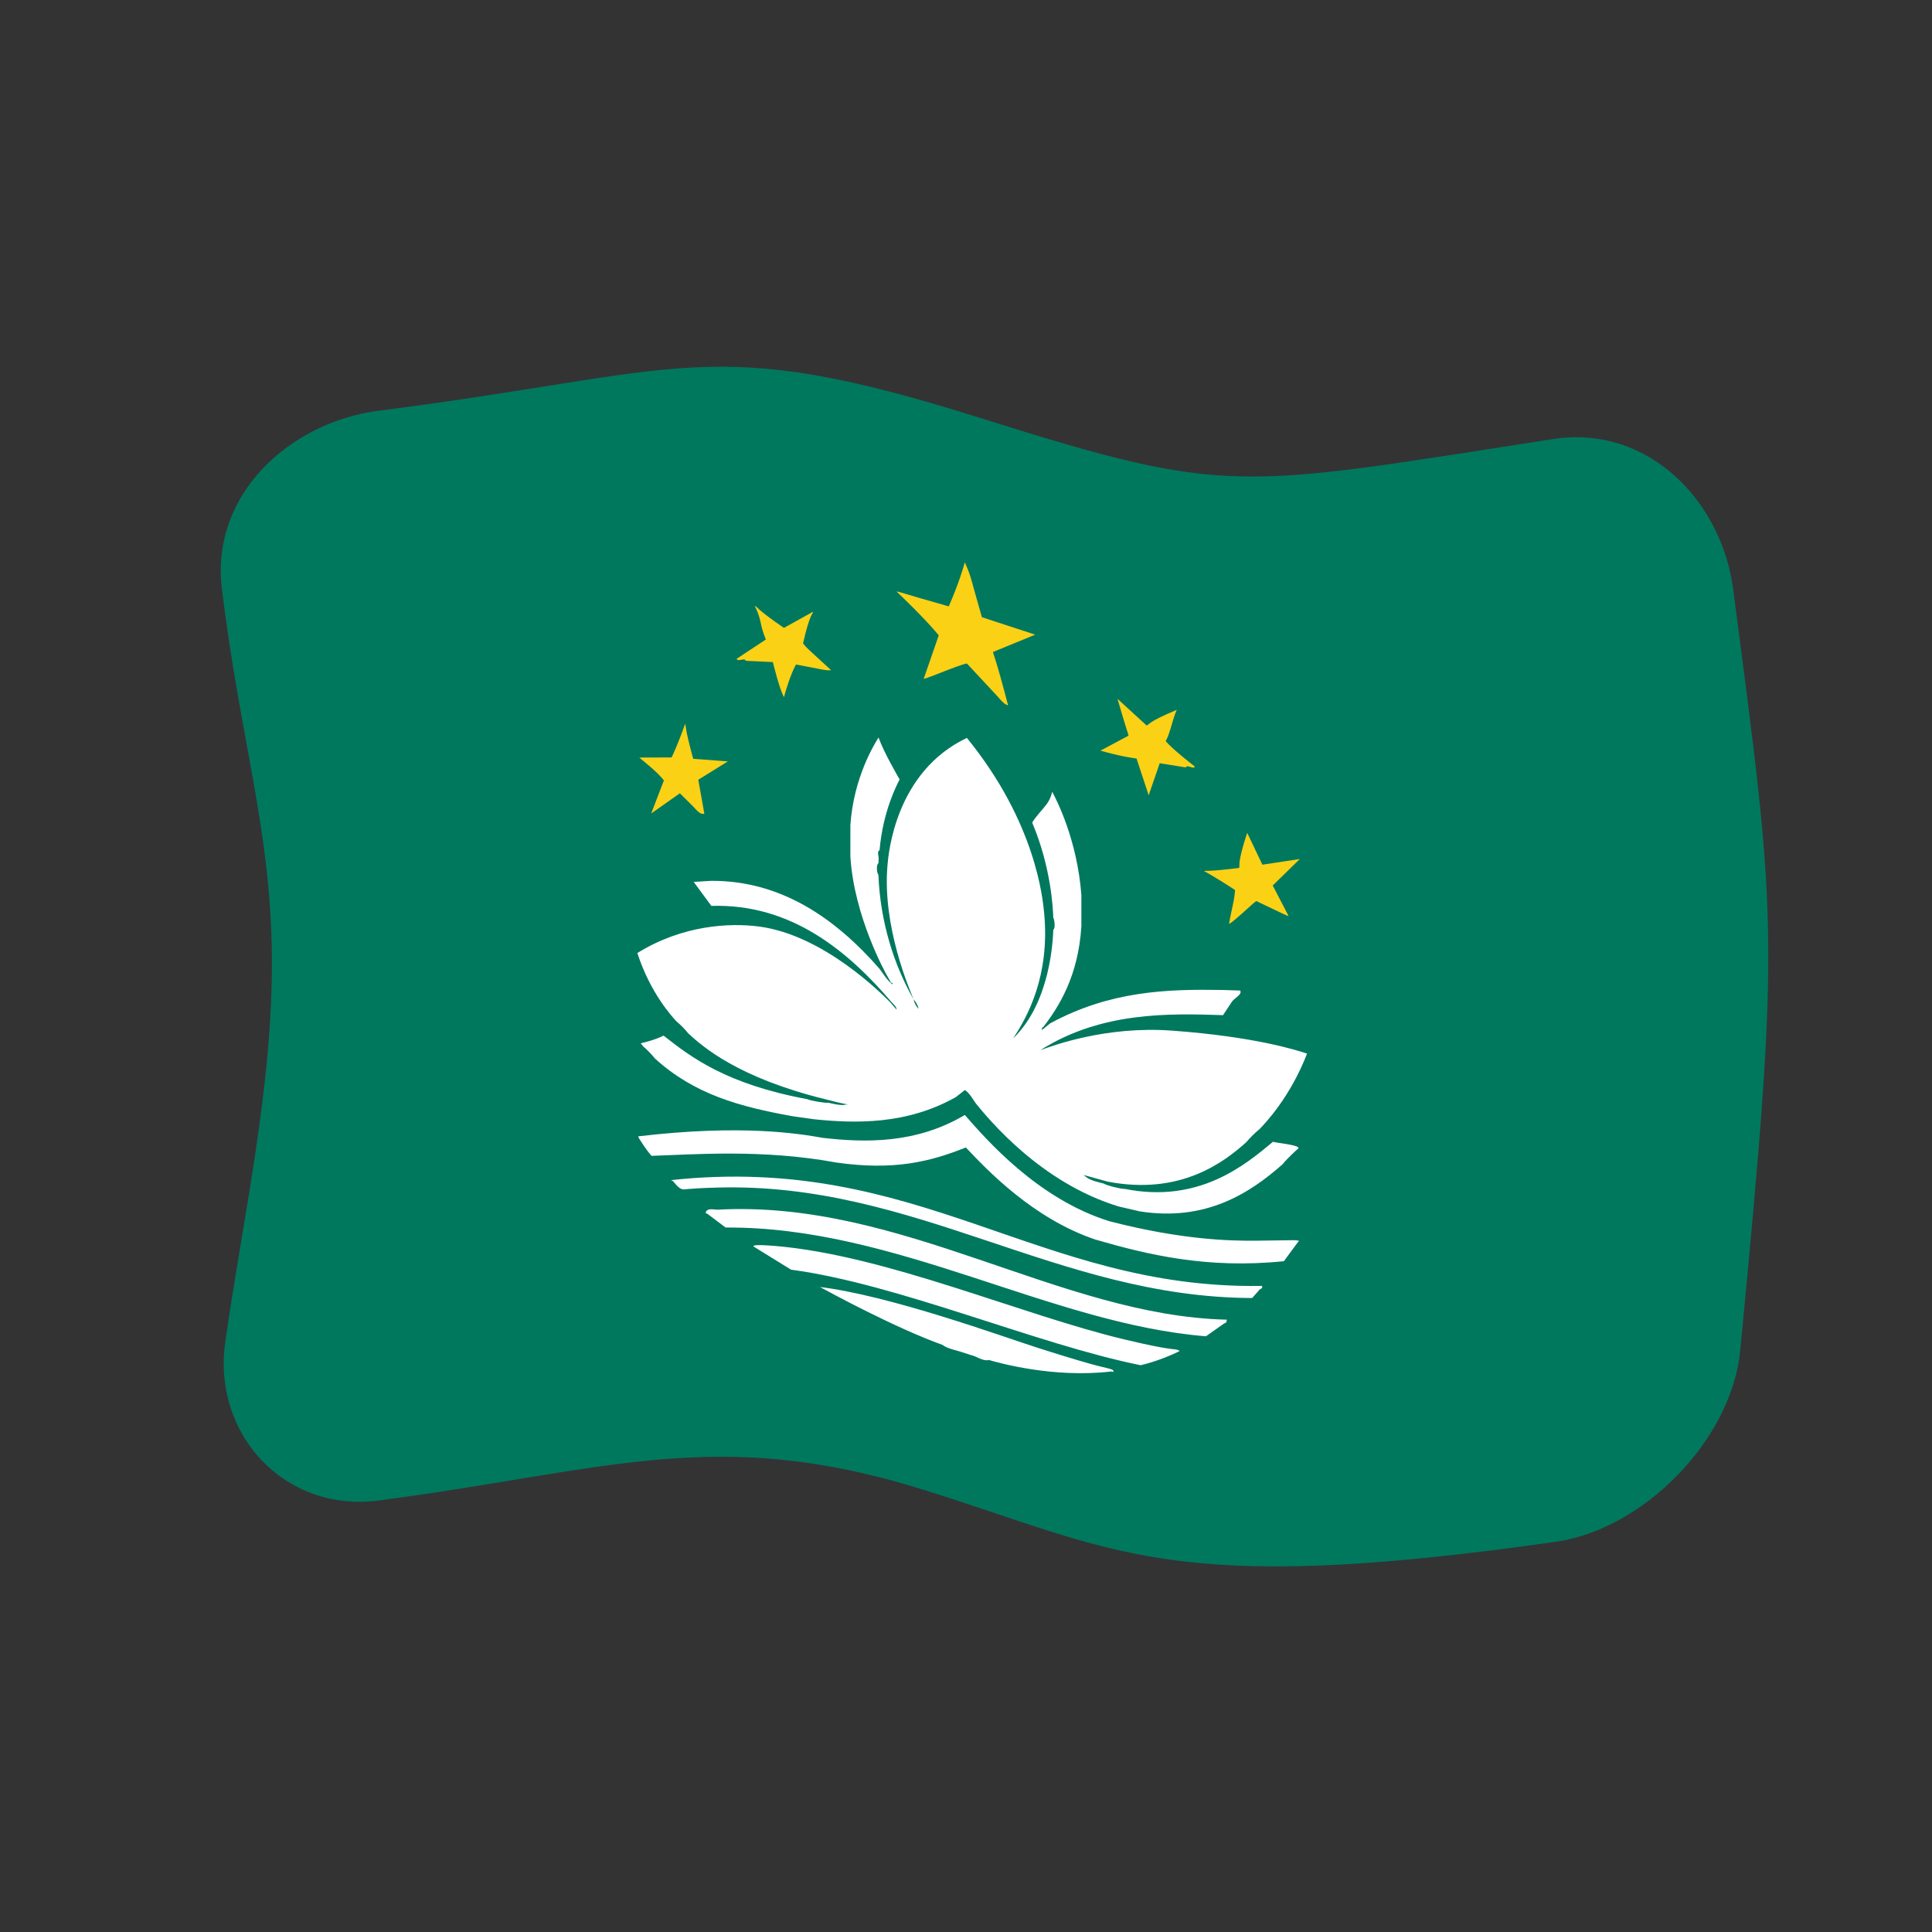<?xml version="1.0" encoding="UTF-8" standalone="no"?>
<!DOCTYPE svg PUBLIC "-//W3C//DTD SVG 1.1//EN" "http://www.w3.org/Graphics/SVG/1.1/DTD/svg11.dtd">
<svg width="100%" height="100%" viewBox="0 0 512 512" version="1.1" xmlns="http://www.w3.org/2000/svg" xmlns:xlink="http://www.w3.org/1999/xlink" xml:space="preserve" xmlns:serif="http://www.serif.com/" style="fill-rule:evenodd;clip-rule:evenodd;stroke-linejoin:round;stroke-miterlimit:2;">
    <rect x="0" y="0" width="512" height="512" fill="#333333" stroke="none"/>
    <g transform="matrix(1.116,-4.03717e-17,4.03717e-17,1.116,-13.969,-19.111)">
        <g transform="matrix(11.111,-2.35563e-31,0,11.111,-2371.15,-2417.74)">
            <g>
                <g transform="matrix(0.896,3.24196e-17,-3.24196e-17,0.896,219.046,223.655)">
                    <path d="M36.472,27.17C36.268,29.3 34.172,31.438 32.069,31.737C22.764,33.062 21.617,31.929 16.923,30.475C12.024,28.957 9.406,30.043 4.002,30.751C1.734,31.048 0.032,29.153 0.333,26.993C0.731,24.136 1.48,20.893 1.447,17.745C1.416,14.7 0.699,12.641 0.255,9.01C-0.023,6.737 1.899,5.025 4,4.757C11.375,3.817 11.85,2.887 18.359,4.935C24.284,6.8 24.43,6.609 32,5.435C34.291,5.079 36.033,6.93 36.304,9.019C37.335,16.956 37.438,17.114 36.472,27.17Z" style="fill:rgb(0,120,94);fill-rule:nonzero;"/>
                </g>
                <g transform="matrix(0.896,3.24196e-17,-3.24196e-17,0.896,219.046,223.655)">
                    <path d="M17.976,8.375C18.142,8.748 18.112,8.75 18.383,9.683L19.655,10.099L18.647,10.513C18.669,10.616 18.697,10.6 19.007,11.781C18.928,11.787 18.77,11.587 18.767,11.583L18.025,10.787C17.827,10.821 17.131,11.127 16.994,11.155L17.354,10.115C17.017,9.705 16.431,9.15 16.347,9.07C16.45,9.083 16.438,9.098 17.593,9.425C17.848,8.838 17.952,8.461 17.976,8.375ZM12.534,10.675L13.23,10.215C13.066,9.814 13.15,9.797 12.966,9.411C13.031,9.435 12.986,9.475 13.661,9.938L14.356,9.552C14.351,9.615 14.281,9.585 14.117,10.307C14.214,10.433 14.217,10.419 14.787,10.947C14.632,10.955 14.645,10.94 13.949,10.811C13.917,10.869 13.804,11.077 13.661,11.592C13.549,11.374 13.414,10.822 13.397,10.753L12.75,10.723C12.729,10.636 12.558,10.759 12.534,10.675ZM23.248,13.266L22.625,13.166L22.361,13.93L22.072,13.054C22.002,13.045 21.695,13.004 21.211,12.866L21.881,12.508C21.866,12.436 21.857,12.451 21.617,11.629L22.312,12.266C22.374,12.247 22.339,12.18 23.031,11.893C22.949,12.076 22.91,12.275 22.843,12.464C22.822,12.524 22.798,12.584 22.767,12.64C22.947,12.847 23.404,13.2 23.462,13.245C23.441,13.326 23.271,13.183 23.248,13.266ZM11.302,12.231C11.334,12.291 11.285,12.291 11.497,13.061L12.324,13.122L11.618,13.56C11.62,13.581 11.617,13.562 11.763,14.37C11.65,14.404 11.557,14.252 11.47,14.172L11.179,13.883L10.495,14.365C10.785,13.611 10.783,13.611 10.799,13.58C10.662,13.387 10.265,13.077 10.215,13.037C10.247,13.027 10.225,13.031 10.982,13.028C11.012,12.966 11.134,12.712 11.302,12.231ZM25.074,15.586L25.966,15.451L25.32,16.083L25.698,16.81C25.643,16.8 25.646,16.795 24.928,16.453C24.834,16.514 24.39,16.95 24.278,16.999C24.309,16.799 24.361,16.602 24.397,16.403C24.409,16.332 24.417,16.261 24.422,16.19C24.364,16.152 23.931,15.87 23.679,15.737C23.745,15.722 23.747,15.759 24.518,15.664C24.546,15.602 24.462,15.582 24.711,14.826L25.074,15.586Z" style="fill:rgb(251,209,22);"/>
                    <path d="M21.426,24.091C19.715,23.56 18.488,22.141 17.976,21.556C16.808,22.249 15.59,22.218 14.574,22.1C14.028,22.002 12.648,21.774 10.184,22.066L10.203,22.11C10.225,22.146 10.379,22.396 10.504,22.531C11.46,22.502 13.146,22.363 14.908,22.69C16.273,22.885 17.138,22.677 18,22.331C18.486,22.846 19.594,24.025 21.091,24.528C22.341,24.891 23.76,25.231 25.586,25.044L25.935,24.57L25.961,24.569C25.886,24.528 25.884,24.546 24.927,24.555C24.347,24.56 23.184,24.545 21.426,24.091ZM25.023,25.705C25.069,25.712 25.1,25.613 25.023,25.634C19.714,25.706 16.896,22.472 10.966,23.11L11.011,23.13C11.062,23.186 11.146,23.307 11.239,23.328C11.303,23.342 11.295,23.31 12.056,23.288C16.81,23.149 20.173,25.908 24.829,25.922L25.023,25.705ZM24.158,26.531L24.206,26.509L24.229,26.439C20.238,26.346 16.486,23.574 12.079,23.815C12.007,23.819 11.812,23.759 11.794,23.896L11.842,23.918L12.27,24.241C16.331,24.212 20,26.533 23.727,26.835L24.158,26.531ZM23.057,27.209C23.104,27.182 23.115,27.185 23.057,27.162C22.961,27.124 22.948,27.189 21.786,26.911C19.31,26.32 16.102,24.902 13.447,24.68C12.934,24.638 12.913,24.672 12.944,24.698L13.831,25.246C16.388,25.587 19.698,27.028 22.169,27.525C22.243,27.508 22.603,27.424 23.057,27.209ZM21.475,27.674L21.522,27.686C21.521,27.644 21.513,27.64 21.475,27.625C21.34,27.571 21.327,27.625 19.726,27.114C18.894,26.848 16.179,25.854 14.477,25.654L14.526,25.662C14.753,25.786 16.309,26.633 17.45,27.043C17.546,27.129 17.836,27.185 17.881,27.205L18.121,27.283C18.266,27.314 18.407,27.436 18.552,27.401C18.778,27.466 20.084,27.838 21.475,27.674Z" style="fill:white;"/>
                    <path d="M15.915,15.832C15.959,16.952 16.284,17.974 16.754,18.8C16.655,18.552 16.005,17.061 16.131,15.602C16.155,15.317 16.321,13.371 18.025,12.562C19.67,14.582 19.836,16.394 19.87,16.76C20.004,18.235 19.475,19.208 19.127,19.731C20.024,18.872 20.078,17.359 20.086,17.138C20.147,17.094 20.108,16.88 20.086,16.85C20.079,16.665 20.043,15.673 19.583,14.582C19.682,14.414 19.83,14.279 19.944,14.12C19.996,14.047 20.039,13.937 20.061,13.847C20.156,14.029 20.655,14.975 20.756,16.31L20.756,17.053C20.684,18.247 20.212,18.988 19.846,19.46C19.823,19.456 19.799,19.52 19.822,19.524L20.014,19.369C21.449,18.595 22.789,18.553 24.111,18.574L24.543,18.588C24.6,18.679 24.417,18.762 24.351,18.848L24.135,19.175C22.849,19.133 21.225,19.089 19.775,20.012C20.083,19.898 21.347,19.43 22.914,19.544C24.903,19.689 25.891,20.011 26.139,20.092C25.734,21.142 25.125,21.77 25.007,21.892C24.891,21.988 24.785,22.092 24.688,22.207C24.163,22.677 23.12,23.483 21.38,23.145L20.806,22.987L20.854,23.024C20.96,23.12 21.167,23.159 21.285,23.191C21.369,23.243 21.718,23.326 21.788,23.319C23.548,23.671 24.645,22.765 25.327,22.195C25.363,22.219 26.006,22.273 25.928,22.358C25.895,22.386 25.726,22.53 25.549,22.737C24.779,23.416 23.727,24.105 22.147,23.855L21.643,23.738C19.781,23.17 18.549,21.659 18.242,21.285C18.156,21.166 18.099,21.046 17.978,20.96L17.763,21.129C16.588,21.793 15.356,21.76 14.36,21.656L13.857,21.584C12.613,21.359 11.531,21.07 10.583,20.208C10.495,20.099 10.399,19.999 10.291,19.909C10.301,19.881 10.211,19.859 10.271,19.84C10.599,19.762 10.751,19.683 10.79,19.663C11.451,20.182 12.281,20.819 14.217,21.179C14.293,21.217 14.65,21.276 14.72,21.264C14.783,21.276 15.043,21.349 15.151,21.304L15.199,21.314C15.158,21.29 15.156,21.316 14.625,21.175C12.575,20.667 11.737,19.939 11.381,19.612C11.297,19.507 11.203,19.411 11.099,19.325C10.997,19.215 10.474,18.651 10.165,17.693C11.246,17.024 12.368,16.97 13.066,17.061C14.608,17.263 15.993,18.667 16.182,18.853L16.35,19.045C16.341,18.963 16.281,18.924 16.23,18.866C15.196,17.656 13.84,16.51 11.93,16.569L11.509,15.997L11.929,15.971C13.563,15.965 14.858,16.829 15.942,18.07C16.043,18.203 16.117,18.342 16.253,18.442C16.264,18.379 16.205,18.422 16.205,18.381L16.109,18.211C16.102,18.198 15.329,16.827 15.246,15.384L15.246,14.641C15.323,13.502 15.825,12.701 15.918,12.552C16.037,12.893 16.376,13.476 16.421,13.553C16.356,13.677 16.021,14.316 15.942,15.242C15.868,15.269 15.935,15.4 15.918,15.476L15.918,15.547C15.856,15.587 15.877,15.784 15.915,15.832ZM16.754,18.8C16.772,18.888 16.813,18.962 16.874,19.027C16.855,18.939 16.814,18.866 16.754,18.8Z" style="fill:white;"/>
                </g>
            </g>
        </g>
    </g>
</svg>
